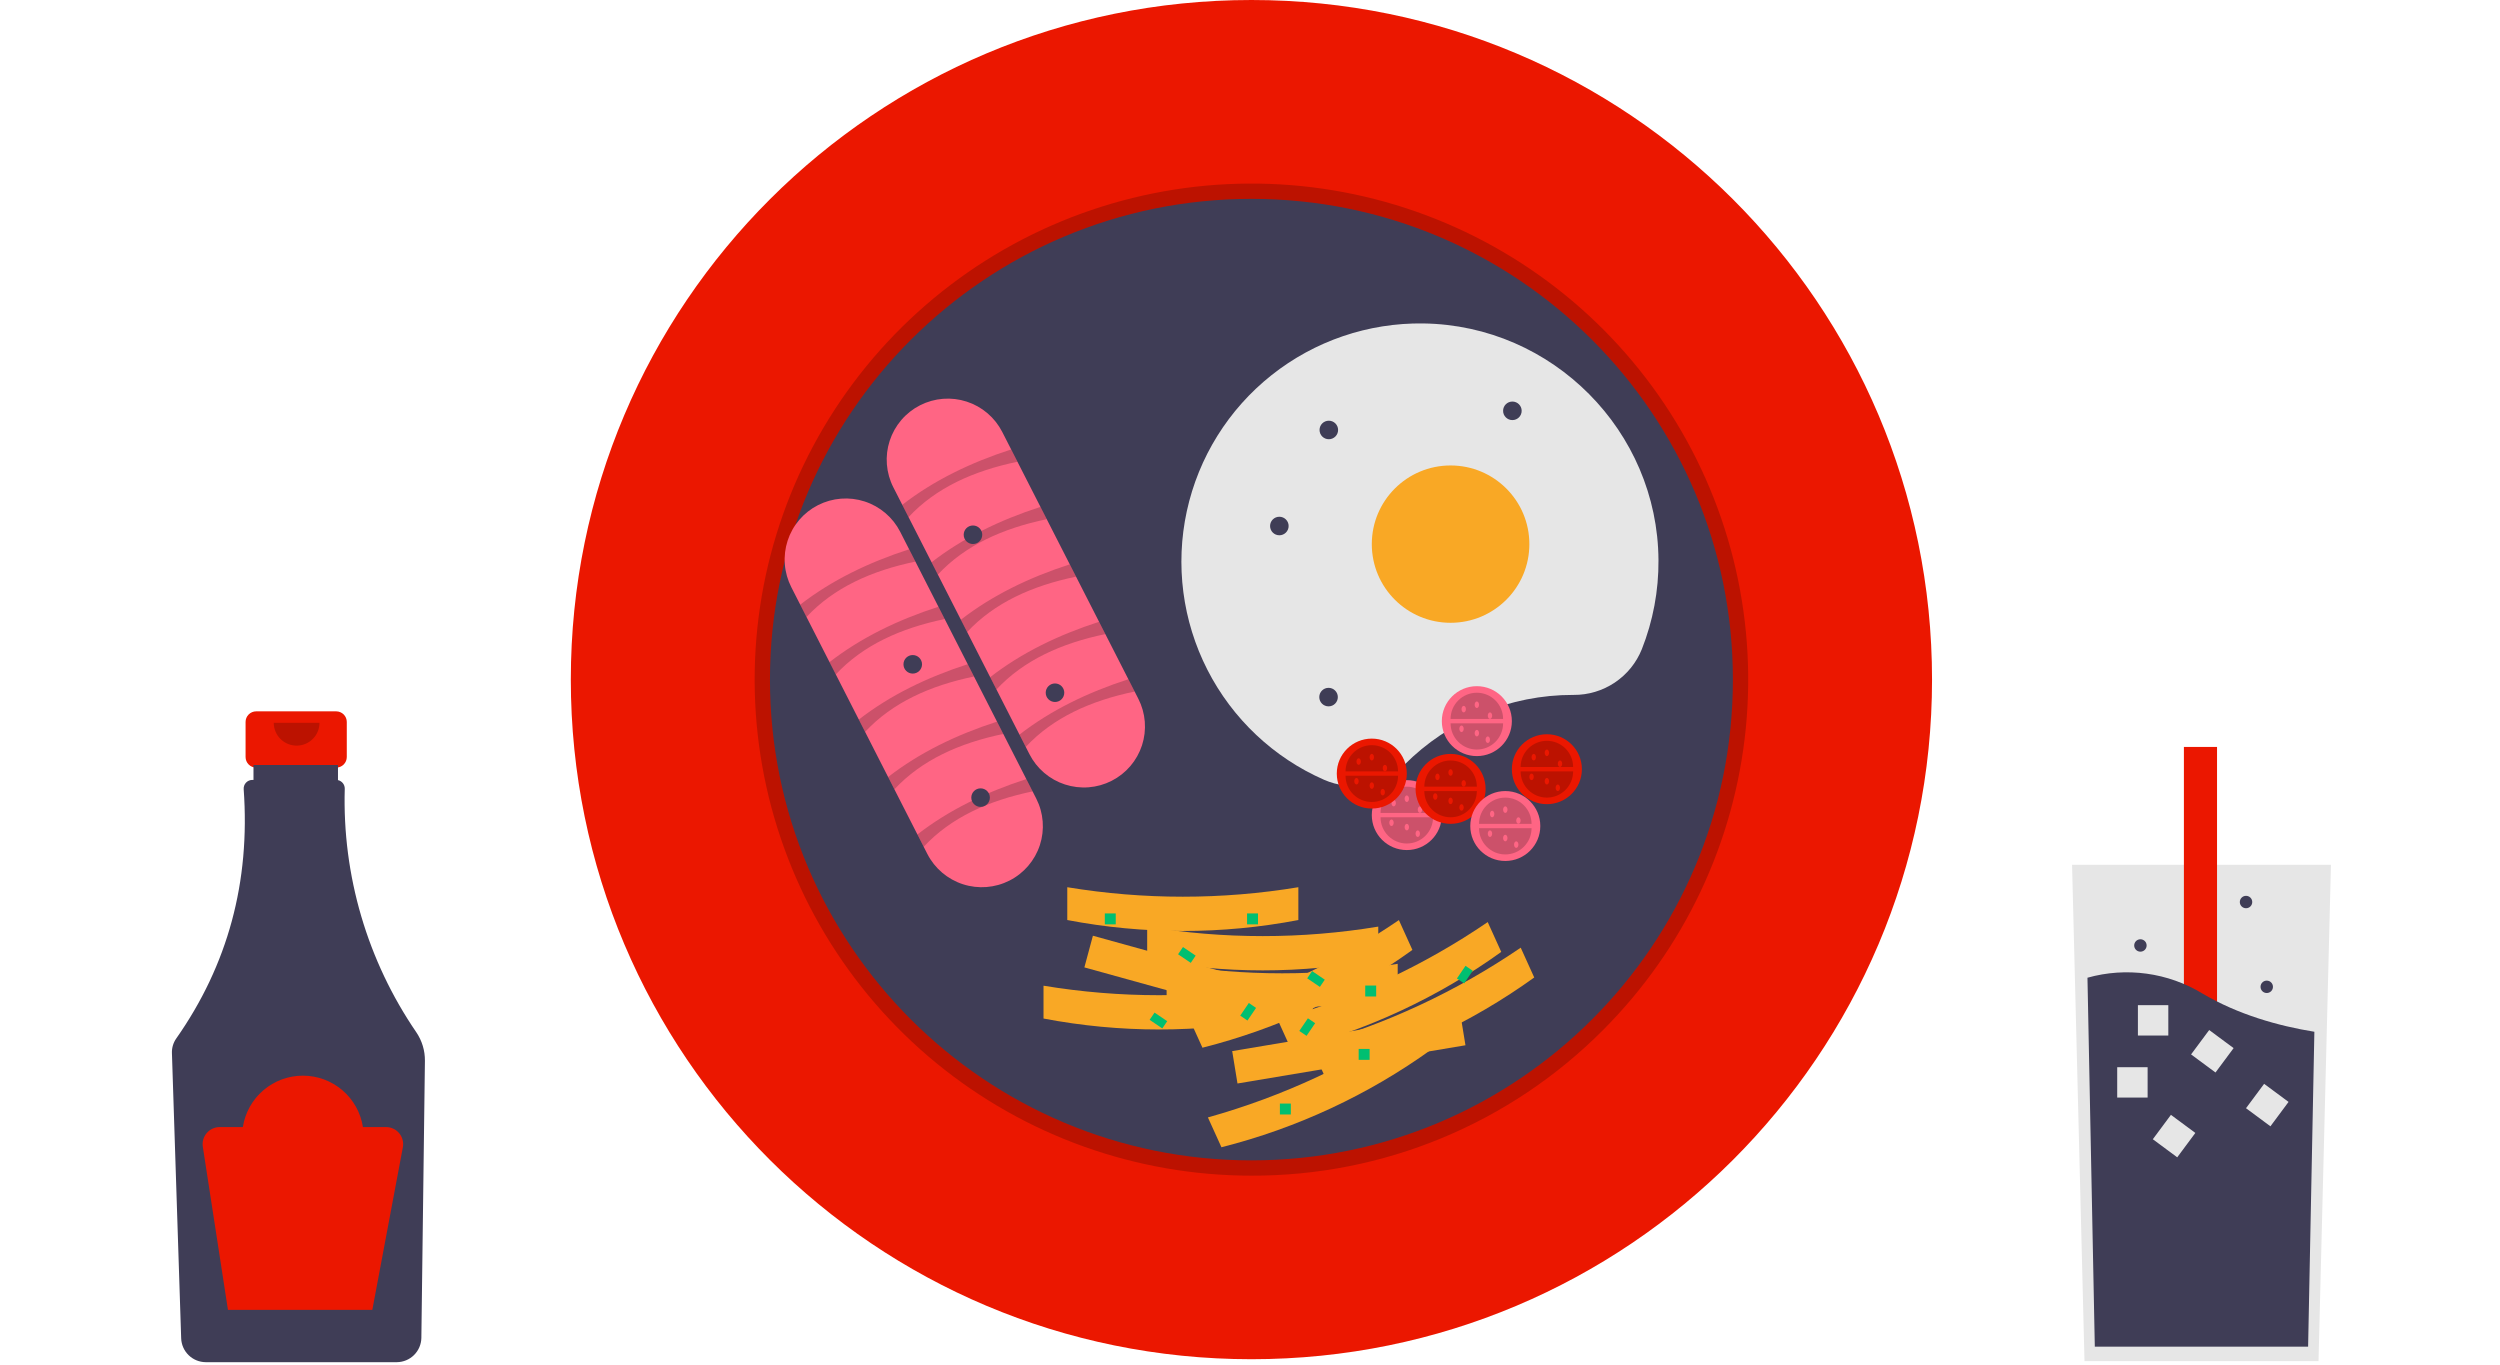 <svg width="196" height="107" viewBox="0 0 196 107" fill="none" xmlns="http://www.w3.org/2000/svg">
<path d="M26.357 55.77H20.084C19.863 55.77 19.652 55.858 19.496 56.013C19.34 56.169 19.253 56.38 19.253 56.6V59.35C19.253 59.57 19.34 59.781 19.496 59.937C19.652 60.093 19.863 60.18 20.084 60.18H21.124V64.299H25.317V60.18H26.357C26.577 60.18 26.789 60.093 26.945 59.937C27.101 59.781 27.188 59.57 27.188 59.35V56.6C27.188 56.38 27.101 56.169 26.945 56.013C26.789 55.858 26.577 55.77 26.357 55.77Z" fill="#EB1700"/>
<path d="M32.639 80.931C28.798 75.318 26.834 68.635 27.029 61.839C27.033 61.682 26.982 61.529 26.885 61.406C26.788 61.282 26.651 61.196 26.498 61.161V59.974H19.873V61.145H19.782C19.689 61.145 19.596 61.164 19.511 61.202C19.425 61.239 19.348 61.294 19.285 61.362C19.221 61.431 19.172 61.511 19.142 61.599C19.111 61.687 19.098 61.781 19.105 61.874C19.627 69.138 17.865 75.653 13.818 81.418C13.585 81.749 13.466 82.147 13.479 82.552L14.204 104.926C14.221 105.425 14.431 105.898 14.789 106.246C15.147 106.595 15.627 106.791 16.127 106.795H31.111C31.617 106.791 32.101 106.59 32.46 106.235C32.82 105.879 33.026 105.398 33.035 104.893L33.314 83.169C33.322 82.372 33.087 81.591 32.639 80.931V80.931Z" fill="#3F3D56"/>
<path opacity="0.2" d="M25.049 56.666C25.049 57.141 24.86 57.597 24.524 57.933C24.187 58.269 23.731 58.458 23.255 58.458C22.779 58.458 22.323 58.269 21.986 57.933C21.65 57.597 21.461 57.141 21.461 56.666" fill="black"/>
<path d="M30.267 88.363H28.453C28.28 87.24 27.71 86.217 26.847 85.478C25.983 84.738 24.884 84.332 23.746 84.332C22.609 84.332 21.509 84.738 20.646 85.478C19.782 86.217 19.213 87.24 19.04 88.363H17.225C17.032 88.363 16.841 88.404 16.666 88.485C16.49 88.566 16.334 88.683 16.209 88.829C16.083 88.976 15.99 89.147 15.937 89.333C15.884 89.518 15.872 89.713 15.901 89.903L17.872 102.695H29.19L31.584 89.946C31.62 89.753 31.613 89.555 31.564 89.364C31.514 89.174 31.424 88.997 31.298 88.846C31.172 88.695 31.015 88.573 30.837 88.49C30.659 88.406 30.464 88.363 30.267 88.363Z" fill="#EB1700"/>
<path d="M182.746 67.801L182.311 85.172L181.772 106.712H163.425L162.793 81.475L162.45 67.801H182.746Z" fill="#E6E6E6"/>
<path d="M173.816 58.56H171.218V92.931H173.816V58.56Z" fill="#EB1700"/>
<path d="M181.447 80.89L180.956 105.579H164.233L163.657 76.653C165.163 76.23 166.741 76.122 168.292 76.335C169.842 76.548 171.332 77.078 172.668 77.891C175.462 79.541 178.601 80.429 181.447 80.89Z" fill="#3F3D56"/>
<path d="M168.373 83.669H165.989V86.049H168.373V83.669Z" fill="#E6E6E6"/>
<path d="M169.996 78.805H167.612V81.186H169.996V78.805Z" fill="#E6E6E6"/>
<path d="M175.115 82.172L173.2 80.754L171.78 82.666L173.695 84.084L175.115 82.172Z" fill="#E6E6E6"/>
<path d="M179.422 86.39L177.507 84.972L176.087 86.884L178.002 88.302L179.422 86.39Z" fill="#E6E6E6"/>
<path d="M172.115 88.822L170.201 87.404L168.781 89.316L170.695 90.734L172.115 88.822Z" fill="#E6E6E6"/>
<path d="M177.713 77.853C177.982 77.853 178.2 77.635 178.2 77.367C178.2 77.098 177.982 76.88 177.713 76.88C177.444 76.88 177.226 77.098 177.226 77.367C177.226 77.635 177.444 77.853 177.713 77.853Z" fill="#3F3D56"/>
<path d="M167.809 74.611C168.078 74.611 168.296 74.393 168.296 74.124C168.296 73.856 168.078 73.638 167.809 73.638C167.539 73.638 167.321 73.856 167.321 74.124C167.321 74.393 167.539 74.611 167.809 74.611Z" fill="#3F3D56"/>
<path d="M176.089 71.206C176.358 71.206 176.576 70.988 176.576 70.72C176.576 70.451 176.358 70.233 176.089 70.233C175.82 70.233 175.602 70.451 175.602 70.72C175.602 70.988 175.82 71.206 176.089 71.206Z" fill="#3F3D56"/>
<path d="M98.112 106.563C127.582 106.563 151.472 82.708 151.472 53.282C151.472 23.855 127.582 0 98.112 0C68.642 0 44.752 23.855 44.752 53.282C44.752 82.708 68.642 106.563 98.112 106.563Z" fill="#EB1700"/>
<path opacity="0.2" d="M98.112 92.172C89.101 92.172 80.37 89.052 73.404 83.344C66.439 77.636 61.671 69.694 59.913 60.869C58.155 52.044 59.516 42.884 63.764 34.949C68.011 27.014 74.883 20.795 83.208 17.352C91.533 13.909 100.796 13.454 109.418 16.066C118.041 18.678 125.49 24.195 130.496 31.676C135.502 39.157 137.756 48.14 136.872 57.094C135.989 66.048 132.024 74.419 125.652 80.781C122.044 84.404 117.752 87.276 113.025 89.231C108.298 91.187 103.229 92.186 98.112 92.172V92.172ZM98.112 16.79C77.961 16.79 61.566 33.16 61.566 53.282C61.566 73.403 77.961 89.774 98.112 89.774C118.263 89.774 134.658 73.403 134.658 53.282C134.658 33.16 118.263 16.79 98.112 16.79Z" fill="black"/>
<path d="M98.112 90.973C118.959 90.973 135.859 74.098 135.859 53.282C135.859 32.465 118.959 15.591 98.112 15.591C77.265 15.591 60.365 32.465 60.365 53.282C60.365 74.098 77.265 90.973 98.112 90.973Z" fill="#3F3D56"/>
<path d="M70.041 38.211C69.754 37.651 69.582 37.04 69.532 36.413C69.482 35.787 69.556 35.156 69.751 34.559C69.945 33.961 70.256 33.407 70.664 32.929C71.073 32.451 71.572 32.058 72.133 31.773C72.694 31.488 73.306 31.315 73.934 31.266C74.561 31.217 75.192 31.292 75.791 31.487C76.39 31.682 76.944 31.992 77.422 32.401C77.9 32.81 78.293 33.309 78.579 33.869L89.243 54.78C89.529 55.34 89.702 55.95 89.752 56.577C89.802 57.204 89.727 57.834 89.533 58.432C89.338 59.03 89.028 59.584 88.619 60.062C88.21 60.54 87.711 60.932 87.15 61.218C86.589 61.503 85.978 61.675 85.35 61.724C84.722 61.773 84.091 61.698 83.493 61.503C82.894 61.309 82.34 60.998 81.861 60.589C81.383 60.181 80.99 59.682 80.705 59.121L70.041 38.211Z" fill="#FF6584"/>
<path opacity="0.2" d="M71.23 40.543L70.738 39.578C73.195 37.672 76.079 36.27 79.276 35.236L79.768 36.201C76.308 36.921 73.365 38.252 71.23 40.543Z" fill="black"/>
<path opacity="0.2" d="M73.527 45.047L73.035 44.082C75.491 42.176 78.376 40.774 81.573 39.74L82.065 40.705C78.605 41.425 75.662 42.756 73.527 45.047Z" fill="black"/>
<path opacity="0.2" d="M75.824 49.551L75.332 48.586C77.788 46.68 80.673 45.278 83.87 44.244L84.362 45.209C80.902 45.929 77.958 47.26 75.824 49.551Z" fill="black"/>
<path opacity="0.2" d="M78.121 54.055L77.629 53.09C80.085 51.184 82.97 49.782 86.167 48.748L86.659 49.713C83.199 50.433 80.255 51.764 78.121 54.055Z" fill="black"/>
<path opacity="0.2" d="M80.418 58.558L79.926 57.593C82.382 55.687 85.267 54.286 88.464 53.252L88.956 54.217C85.496 54.936 82.552 56.268 80.418 58.558Z" fill="black"/>
<path d="M62.04 46.039C61.754 45.479 61.581 44.868 61.531 44.242C61.481 43.615 61.556 42.985 61.75 42.387C61.945 41.789 62.255 41.235 62.664 40.758C63.073 40.279 63.572 39.887 64.133 39.602C64.694 39.316 65.306 39.144 65.933 39.095C66.561 39.046 67.192 39.121 67.79 39.316C68.389 39.51 68.943 39.821 69.421 40.23C69.9 40.638 70.293 41.137 70.578 41.697L81.242 62.608C81.817 63.739 81.919 65.051 81.526 66.256C81.133 67.462 80.276 68.462 79.145 69.037C78.013 69.612 76.7 69.716 75.492 69.324C74.284 68.933 73.282 68.079 72.704 66.95L62.04 46.039Z" fill="#FF6584"/>
<path opacity="0.2" d="M63.23 48.371L62.737 47.406C65.194 45.5 68.078 44.099 71.275 43.065L71.767 44.03C68.307 44.749 65.364 46.081 63.23 48.371Z" fill="black"/>
<path opacity="0.2" d="M65.526 52.875L65.034 51.91C67.491 50.004 70.375 48.602 73.572 47.569L74.064 48.534C70.604 49.253 67.661 50.584 65.526 52.875Z" fill="black"/>
<path opacity="0.2" d="M67.823 57.379L67.331 56.414C69.788 54.508 72.672 53.106 75.869 52.072L76.361 53.038C72.901 53.757 69.958 55.088 67.823 57.379Z" fill="black"/>
<path opacity="0.2" d="M70.12 61.883L69.628 60.918C72.085 59.012 74.969 57.61 78.166 56.576L78.658 57.541C75.198 58.261 72.255 59.592 70.12 61.883Z" fill="black"/>
<path opacity="0.2" d="M72.417 66.387L71.925 65.421C74.382 63.516 77.266 62.114 80.463 61.08L80.955 62.045C77.495 62.765 74.552 64.096 72.417 66.387Z" fill="black"/>
<path d="M123.334 54.481L123.367 54.481C124.516 54.491 125.641 54.154 126.595 53.516C127.55 52.878 128.289 51.967 128.718 50.903C129.598 48.68 130.042 46.308 130.025 43.917C129.965 33.799 121.721 25.498 111.588 25.358C107.273 25.297 103.07 26.729 99.691 29.41C96.312 32.091 93.965 35.856 93.048 40.067C92.132 44.278 92.702 48.676 94.662 52.515C96.622 56.355 99.851 59.399 103.802 61.133C104.846 61.594 106.006 61.73 107.128 61.522C108.251 61.314 109.285 60.772 110.094 59.968C111.829 58.226 113.892 56.844 116.165 55.903C118.437 54.961 120.873 54.478 123.334 54.481Z" fill="#E6E6E6"/>
<path d="M113.726 48.827C117.137 48.827 119.902 46.066 119.902 42.66C119.902 39.253 117.137 36.492 113.726 36.492C110.314 36.492 107.549 39.253 107.549 42.66C107.549 46.066 110.314 48.827 113.726 48.827Z" fill="#F9A825"/>
<path d="M100.301 41.966C100.703 41.966 101.029 41.641 101.029 41.239C101.029 40.838 100.703 40.513 100.301 40.513C99.899 40.513 99.574 40.838 99.574 41.239C99.574 41.641 99.899 41.966 100.301 41.966Z" fill="#3F3D56"/>
<path d="M76.281 42.651C76.683 42.651 77.008 42.326 77.008 41.925C77.008 41.523 76.683 41.198 76.281 41.198C75.879 41.198 75.553 41.523 75.553 41.925C75.553 42.326 75.879 42.651 76.281 42.651Z" fill="#3F3D56"/>
<path d="M104.179 34.436C104.581 34.436 104.907 34.111 104.907 33.709C104.907 33.308 104.581 32.983 104.179 32.983C103.777 32.983 103.452 33.308 103.452 33.709C103.452 34.111 103.777 34.436 104.179 34.436Z" fill="#3F3D56"/>
<path d="M104.159 55.379C104.561 55.379 104.886 55.054 104.886 54.652C104.886 54.251 104.561 53.926 104.159 53.926C103.757 53.926 103.431 54.251 103.431 54.652C103.431 55.054 103.757 55.379 104.159 55.379Z" fill="#3F3D56"/>
<path d="M118.571 32.935C118.973 32.935 119.299 32.61 119.299 32.209C119.299 31.808 118.973 31.482 118.571 31.482C118.169 31.482 117.843 31.808 117.843 32.209C117.843 32.61 118.169 32.935 118.571 32.935Z" fill="#3F3D56"/>
<path d="M71.559 52.809C71.961 52.809 72.287 52.484 72.287 52.082C72.287 51.681 71.961 51.356 71.559 51.356C71.157 51.356 70.832 51.681 70.832 52.082C70.832 52.484 71.157 52.809 71.559 52.809Z" fill="#3F3D56"/>
<path d="M76.878 63.26C77.28 63.26 77.606 62.934 77.606 62.533C77.606 62.132 77.28 61.807 76.878 61.807C76.476 61.807 76.15 62.132 76.15 62.533C76.15 62.934 76.476 63.26 76.878 63.26Z" fill="#3F3D56"/>
<path d="M110.294 66.645C111.81 66.645 113.039 65.418 113.039 63.904C113.039 62.39 111.81 61.163 110.294 61.163C108.778 61.163 107.549 62.39 107.549 63.904C107.549 65.418 108.778 66.645 110.294 66.645Z" fill="#FF6584"/>
<path opacity="0.2" d="M112.353 64.075C112.353 64.62 112.136 65.143 111.75 65.529C111.364 65.914 110.84 66.131 110.294 66.131C109.748 66.131 109.224 65.914 108.838 65.529C108.452 65.143 108.235 64.62 108.235 64.075" fill="black"/>
<path opacity="0.2" d="M108.235 63.732C108.235 63.187 108.452 62.664 108.838 62.279C109.224 61.893 109.748 61.676 110.294 61.676C110.84 61.676 111.364 61.893 111.75 62.279C112.136 62.664 112.353 63.187 112.353 63.732" fill="black"/>
<path d="M109.265 63.218C109.359 63.218 109.436 63.103 109.436 62.962C109.436 62.819 109.359 62.705 109.265 62.705C109.17 62.705 109.093 62.819 109.093 62.962C109.093 63.103 109.17 63.218 109.265 63.218Z" fill="#FF6584"/>
<path d="M110.294 62.876C110.389 62.876 110.466 62.761 110.466 62.619C110.466 62.477 110.389 62.362 110.294 62.362C110.199 62.362 110.122 62.477 110.122 62.619C110.122 62.761 110.199 62.876 110.294 62.876Z" fill="#FF6584"/>
<path d="M110.294 65.103C110.389 65.103 110.466 64.988 110.466 64.846C110.466 64.704 110.389 64.589 110.294 64.589C110.199 64.589 110.122 64.704 110.122 64.846C110.122 64.988 110.199 65.103 110.294 65.103Z" fill="#FF6584"/>
<path d="M111.324 63.733C111.418 63.733 111.495 63.617 111.495 63.475C111.495 63.334 111.418 63.218 111.324 63.218C111.229 63.218 111.152 63.334 111.152 63.475C111.152 63.617 111.229 63.733 111.324 63.733Z" fill="#FF6584"/>
<path d="M111.152 65.617C111.247 65.617 111.324 65.502 111.324 65.36C111.324 65.218 111.247 65.103 111.152 65.103C111.057 65.103 110.98 65.218 110.98 65.36C110.98 65.502 111.057 65.617 111.152 65.617Z" fill="#FF6584"/>
<path d="M109.093 64.76C109.188 64.76 109.265 64.645 109.265 64.504C109.265 64.362 109.188 64.246 109.093 64.246C108.998 64.246 108.921 64.362 108.921 64.504C108.921 64.645 108.998 64.76 109.093 64.76Z" fill="#FF6584"/>
<path d="M115.784 59.278C117.301 59.278 118.53 58.051 118.53 56.537C118.53 55.023 117.301 53.796 115.784 53.796C114.268 53.796 113.039 55.023 113.039 56.537C113.039 58.051 114.268 59.278 115.784 59.278Z" fill="#FF6584"/>
<path opacity="0.2" d="M117.843 56.708C117.843 57.253 117.626 57.776 117.24 58.162C116.854 58.547 116.331 58.764 115.784 58.764C115.238 58.764 114.715 58.547 114.329 58.162C113.942 57.776 113.726 57.253 113.726 56.708" fill="black"/>
<path opacity="0.2" d="M113.726 56.366C113.726 55.82 113.942 55.297 114.329 54.912C114.715 54.526 115.238 54.31 115.784 54.31C116.331 54.31 116.854 54.526 117.24 54.912C117.626 55.297 117.843 55.82 117.843 56.366" fill="black"/>
<path d="M114.755 55.852C114.85 55.852 114.927 55.737 114.927 55.595C114.927 55.453 114.85 55.338 114.755 55.338C114.66 55.338 114.583 55.453 114.583 55.595C114.583 55.737 114.66 55.852 114.755 55.852Z" fill="#FF6584"/>
<path d="M115.784 55.509C115.879 55.509 115.956 55.394 115.956 55.252C115.956 55.11 115.879 54.995 115.784 54.995C115.69 54.995 115.613 55.11 115.613 55.252C115.613 55.394 115.69 55.509 115.784 55.509Z" fill="#FF6584"/>
<path d="M115.784 57.736C115.879 57.736 115.956 57.621 115.956 57.479C115.956 57.337 115.879 57.222 115.784 57.222C115.69 57.222 115.613 57.337 115.613 57.479C115.613 57.621 115.69 57.736 115.784 57.736Z" fill="#FF6584"/>
<path d="M116.814 56.365C116.909 56.365 116.985 56.251 116.985 56.108C116.985 55.967 116.909 55.852 116.814 55.852C116.719 55.852 116.642 55.967 116.642 56.108C116.642 56.251 116.719 56.365 116.814 56.365Z" fill="#FF6584"/>
<path d="M116.642 58.25C116.737 58.25 116.814 58.135 116.814 57.993C116.814 57.851 116.737 57.736 116.642 57.736C116.548 57.736 116.471 57.851 116.471 57.993C116.471 58.135 116.548 58.25 116.642 58.25Z" fill="#FF6584"/>
<path d="M114.583 57.394C114.678 57.394 114.755 57.278 114.755 57.136C114.755 56.995 114.678 56.88 114.583 56.88C114.489 56.88 114.412 56.995 114.412 57.136C114.412 57.278 114.489 57.394 114.583 57.394Z" fill="#FF6584"/>
<path d="M121.275 63.047C122.791 63.047 124.02 61.82 124.02 60.306C124.02 58.792 122.791 57.565 121.275 57.565C119.759 57.565 118.53 58.792 118.53 60.306C118.53 61.82 119.759 63.047 121.275 63.047Z" fill="#EB1700"/>
<path opacity="0.2" d="M123.334 60.477C123.334 61.023 123.117 61.545 122.731 61.931C122.345 62.317 121.821 62.533 121.275 62.533C120.729 62.533 120.205 62.317 119.819 61.931C119.433 61.545 119.216 61.023 119.216 60.477" fill="black"/>
<path opacity="0.2" d="M119.216 60.135C119.216 59.589 119.433 59.066 119.819 58.681C120.205 58.295 120.729 58.079 121.275 58.079C121.821 58.079 122.345 58.295 122.731 58.681C123.117 59.066 123.334 59.589 123.334 60.135" fill="black"/>
<path d="M120.245 59.621C120.34 59.621 120.417 59.506 120.417 59.364C120.417 59.222 120.34 59.107 120.245 59.107C120.151 59.107 120.074 59.222 120.074 59.364C120.074 59.506 120.151 59.621 120.245 59.621Z" fill="#EB1700"/>
<path d="M121.275 59.278C121.37 59.278 121.446 59.163 121.446 59.021C121.446 58.879 121.37 58.764 121.275 58.764C121.18 58.764 121.103 58.879 121.103 59.021C121.103 59.163 121.18 59.278 121.275 59.278Z" fill="#EB1700"/>
<path d="M121.275 61.505C121.37 61.505 121.446 61.39 121.446 61.248C121.446 61.106 121.37 60.991 121.275 60.991C121.18 60.991 121.103 61.106 121.103 61.248C121.103 61.39 121.18 61.505 121.275 61.505Z" fill="#EB1700"/>
<path d="M122.304 60.135C122.399 60.135 122.476 60.02 122.476 59.878C122.476 59.736 122.399 59.621 122.304 59.621C122.21 59.621 122.133 59.736 122.133 59.878C122.133 60.02 122.21 60.135 122.304 60.135Z" fill="#EB1700"/>
<path d="M122.133 62.019C122.228 62.019 122.304 61.904 122.304 61.762C122.304 61.62 122.228 61.505 122.133 61.505C122.038 61.505 121.961 61.62 121.961 61.762C121.961 61.904 122.038 62.019 122.133 62.019Z" fill="#EB1700"/>
<path d="M120.074 61.163C120.169 61.163 120.245 61.048 120.245 60.906C120.245 60.764 120.169 60.649 120.074 60.649C119.979 60.649 119.902 60.764 119.902 60.906C119.902 61.048 119.979 61.163 120.074 61.163Z" fill="#EB1700"/>
<path d="M107.549 63.39C109.065 63.39 110.294 62.163 110.294 60.649C110.294 59.135 109.065 57.907 107.549 57.907C106.033 57.907 104.804 59.135 104.804 60.649C104.804 62.163 106.033 63.39 107.549 63.39Z" fill="#EB1700"/>
<path opacity="0.2" d="M109.608 60.82C109.608 61.365 109.391 61.888 109.005 62.274C108.619 62.659 108.095 62.876 107.549 62.876C107.003 62.876 106.479 62.659 106.093 62.274C105.707 61.888 105.49 61.365 105.49 60.82" fill="black"/>
<path opacity="0.2" d="M105.49 60.477C105.49 59.932 105.707 59.409 106.093 59.023C106.479 58.638 107.003 58.421 107.549 58.421C108.095 58.421 108.619 58.638 109.005 59.023C109.391 59.409 109.608 59.932 109.608 60.477" fill="black"/>
<path d="M106.519 59.963C106.614 59.963 106.691 59.848 106.691 59.706C106.691 59.564 106.614 59.449 106.519 59.449C106.425 59.449 106.348 59.564 106.348 59.706C106.348 59.848 106.425 59.963 106.519 59.963Z" fill="#EB1700"/>
<path d="M107.549 59.621C107.644 59.621 107.72 59.506 107.72 59.364C107.72 59.222 107.644 59.107 107.549 59.107C107.454 59.107 107.377 59.222 107.377 59.364C107.377 59.506 107.454 59.621 107.549 59.621Z" fill="#EB1700"/>
<path d="M107.549 61.848C107.644 61.848 107.72 61.733 107.72 61.591C107.72 61.449 107.644 61.334 107.549 61.334C107.454 61.334 107.377 61.449 107.377 61.591C107.377 61.733 107.454 61.848 107.549 61.848Z" fill="#EB1700"/>
<path d="M108.578 60.477C108.673 60.477 108.75 60.362 108.75 60.22C108.75 60.078 108.673 59.963 108.578 59.963C108.483 59.963 108.407 60.078 108.407 60.22C108.407 60.362 108.483 60.477 108.578 60.477Z" fill="#EB1700"/>
<path d="M108.407 62.362C108.501 62.362 108.578 62.247 108.578 62.105C108.578 61.963 108.501 61.848 108.407 61.848C108.312 61.848 108.235 61.963 108.235 62.105C108.235 62.247 108.312 62.362 108.407 62.362Z" fill="#EB1700"/>
<path d="M106.348 61.505C106.443 61.505 106.519 61.39 106.519 61.248C106.519 61.106 106.443 60.991 106.348 60.991C106.253 60.991 106.176 61.106 106.176 61.248C106.176 61.39 106.253 61.505 106.348 61.505Z" fill="#EB1700"/>
<path d="M113.726 64.589C115.242 64.589 116.471 63.362 116.471 61.848C116.471 60.334 115.242 59.107 113.726 59.107C112.209 59.107 110.98 60.334 110.98 61.848C110.98 63.362 112.209 64.589 113.726 64.589Z" fill="#EB1700"/>
<path opacity="0.2" d="M115.784 62.019C115.784 62.289 115.731 62.556 115.628 62.806C115.524 63.055 115.373 63.282 115.181 63.473C114.99 63.664 114.763 63.815 114.513 63.919C114.264 64.022 113.996 64.075 113.726 64.075C113.455 64.075 113.187 64.022 112.938 63.919C112.688 63.815 112.461 63.664 112.27 63.473C112.078 63.282 111.927 63.055 111.823 62.806C111.72 62.556 111.667 62.289 111.667 62.019" fill="black"/>
<path opacity="0.2" d="M111.667 61.677C111.667 61.407 111.72 61.139 111.823 60.89C111.927 60.64 112.078 60.414 112.27 60.223C112.461 60.032 112.688 59.88 112.938 59.777C113.187 59.674 113.455 59.621 113.726 59.621C113.996 59.621 114.264 59.674 114.513 59.777C114.763 59.88 114.99 60.032 115.181 60.223C115.373 60.414 115.524 60.64 115.628 60.89C115.731 61.139 115.784 61.407 115.784 61.677" fill="black"/>
<path d="M112.696 61.163C112.791 61.163 112.868 61.048 112.868 60.906C112.868 60.764 112.791 60.649 112.696 60.649C112.601 60.649 112.525 60.764 112.525 60.906C112.525 61.048 112.601 61.163 112.696 61.163Z" fill="#EB1700"/>
<path d="M113.726 60.82C113.82 60.82 113.897 60.705 113.897 60.563C113.897 60.421 113.82 60.306 113.726 60.306C113.631 60.306 113.554 60.421 113.554 60.563C113.554 60.705 113.631 60.82 113.726 60.82Z" fill="#EB1700"/>
<path d="M113.726 63.047C113.82 63.047 113.897 62.932 113.897 62.79C113.897 62.648 113.82 62.533 113.726 62.533C113.631 62.533 113.554 62.648 113.554 62.79C113.554 62.932 113.631 63.047 113.726 63.047Z" fill="#EB1700"/>
<path d="M114.755 61.677C114.85 61.677 114.927 61.562 114.927 61.42C114.927 61.278 114.85 61.163 114.755 61.163C114.66 61.163 114.583 61.278 114.583 61.42C114.583 61.562 114.66 61.677 114.755 61.677Z" fill="#EB1700"/>
<path d="M114.583 63.561C114.678 63.561 114.755 63.446 114.755 63.304C114.755 63.162 114.678 63.047 114.583 63.047C114.489 63.047 114.412 63.162 114.412 63.304C114.412 63.446 114.489 63.561 114.583 63.561Z" fill="#EB1700"/>
<path d="M112.525 62.705C112.619 62.705 112.696 62.59 112.696 62.447C112.696 62.306 112.619 62.191 112.525 62.191C112.43 62.191 112.353 62.306 112.353 62.447C112.353 62.59 112.43 62.705 112.525 62.705Z" fill="#EB1700"/>
<path d="M118.015 67.501C119.531 67.501 120.76 66.274 120.76 64.76C120.76 63.246 119.531 62.019 118.015 62.019C116.499 62.019 115.27 63.246 115.27 64.76C115.27 66.274 116.499 67.501 118.015 67.501Z" fill="#FF6584"/>
<path opacity="0.2" d="M120.074 64.932C120.074 65.477 119.857 66 119.471 66.385C119.085 66.771 118.561 66.988 118.015 66.988C117.469 66.988 116.945 66.771 116.559 66.385C116.173 66 115.956 65.477 115.956 64.932" fill="black"/>
<path opacity="0.2" d="M115.956 64.589C115.956 64.044 116.173 63.521 116.559 63.135C116.945 62.75 117.469 62.533 118.015 62.533C118.561 62.533 119.085 62.75 119.471 63.135C119.857 63.521 120.074 64.044 120.074 64.589" fill="black"/>
<path d="M116.986 64.075C117.08 64.075 117.157 63.96 117.157 63.818C117.157 63.676 117.08 63.561 116.986 63.561C116.891 63.561 116.814 63.676 116.814 63.818C116.814 63.96 116.891 64.075 116.986 64.075Z" fill="#FF6584"/>
<path d="M118.015 63.733C118.11 63.733 118.187 63.617 118.187 63.475C118.187 63.334 118.11 63.218 118.015 63.218C117.92 63.218 117.843 63.334 117.843 63.475C117.843 63.617 117.92 63.733 118.015 63.733Z" fill="#FF6584"/>
<path d="M118.015 65.96C118.11 65.96 118.187 65.845 118.187 65.703C118.187 65.561 118.11 65.446 118.015 65.446C117.92 65.446 117.843 65.561 117.843 65.703C117.843 65.845 117.92 65.96 118.015 65.96Z" fill="#FF6584"/>
<path d="M119.044 64.589C119.139 64.589 119.216 64.474 119.216 64.332C119.216 64.19 119.139 64.075 119.044 64.075C118.95 64.075 118.873 64.19 118.873 64.332C118.873 64.474 118.95 64.589 119.044 64.589Z" fill="#FF6584"/>
<path d="M118.873 66.474C118.968 66.474 119.044 66.359 119.044 66.217C119.044 66.075 118.968 65.96 118.873 65.96C118.778 65.96 118.701 66.075 118.701 66.217C118.701 66.359 118.778 66.474 118.873 66.474Z" fill="#FF6584"/>
<path d="M116.814 65.617C116.909 65.617 116.985 65.502 116.985 65.36C116.985 65.218 116.909 65.103 116.814 65.103C116.719 65.103 116.642 65.218 116.642 65.36C116.642 65.502 116.719 65.617 116.814 65.617Z" fill="#FF6584"/>
<path d="M82.712 55.036C83.114 55.036 83.439 54.711 83.439 54.31C83.439 53.908 83.114 53.583 82.712 53.583C82.31 53.583 81.984 53.908 81.984 54.31C81.984 54.711 82.31 55.036 82.712 55.036Z" fill="#3F3D56"/>
<path d="M102.491 80.683L85.015 75.844L85.684 73.361L103.16 78.2L102.491 80.683Z" fill="#F9A825"/>
<path d="M99.929 79.853C93.944 80.997 87.797 80.997 81.812 79.853V77.279C87.81 78.272 93.931 78.272 99.929 77.279V79.853Z" fill="#F9A825"/>
<path d="M101.791 72.131C95.807 73.275 89.659 73.275 83.675 72.131V69.558C89.673 70.55 95.793 70.55 101.791 69.558V72.131Z" fill="#F9A825"/>
<path d="M108.056 75.22C102.071 76.364 95.924 76.364 89.939 75.22V72.646C95.937 73.639 102.058 73.639 108.056 72.646V75.22Z" fill="#F9A825"/>
<path d="M109.579 78.137C103.595 79.281 97.448 79.281 91.463 78.137V75.563C97.461 76.556 103.582 76.556 109.579 75.563V78.137Z" fill="#F9A825"/>
<path d="M114.892 81.949L97.019 84.946L96.604 82.407L114.477 79.409L114.892 81.949Z" fill="#F9A825"/>
<path d="M112.222 82.279C107.267 85.845 101.682 88.446 95.761 89.945L94.7 87.606C100.57 85.965 106.13 83.376 111.162 79.94L112.222 82.279Z" fill="#F9A825"/>
<path d="M110.733 74.474C105.778 78.041 100.193 80.642 94.272 82.141L93.211 79.802C99.081 78.161 104.641 75.571 109.673 72.135L110.733 74.474Z" fill="#F9A825"/>
<path d="M117.698 74.63C112.743 78.197 107.158 80.797 101.237 82.296L100.176 79.957C106.045 78.316 111.606 75.727 116.637 72.291L117.698 74.63Z" fill="#F9A825"/>
<path d="M120.284 76.635C115.329 80.202 109.744 82.803 103.823 84.302L102.763 81.963C108.632 80.322 114.193 77.732 119.224 74.297L120.284 76.635Z" fill="#F9A825"/>
<path d="M98.627 71.613H97.769V72.47H98.627V71.613Z" fill="#00BF71"/>
<path d="M101.201 86.519H100.343V87.375H101.201V86.519Z" fill="#00BF71"/>
<path d="M87.474 71.613H86.617V72.47H87.474V71.613Z" fill="#00BF71"/>
<path d="M107.377 82.236H106.519V83.092H107.377V82.236Z" fill="#00BF71"/>
<path d="M107.892 77.267H107.034V78.124H107.892V77.267Z" fill="#00BF71"/>
<path d="M93.74 74.922L92.746 74.248L92.361 74.815L93.355 75.489L93.74 74.922Z" fill="#00BF71"/>
<path d="M103.863 76.806L102.869 76.133L102.484 76.7L103.478 77.373L103.863 76.806Z" fill="#00BF71"/>
<path d="M91.51 80.061L90.516 79.388L90.131 79.955L91.124 80.629L91.51 80.061Z" fill="#00BF71"/>
<path d="M97.802 80.011L98.476 79.019L97.908 78.634L97.234 79.627L97.802 80.011Z" fill="#00BF71"/>
<path d="M102.434 81.211L103.108 80.218L102.541 79.834L101.866 80.826L102.434 81.211Z" fill="#00BF71"/>
<path d="M114.789 77.099L115.463 76.106L114.895 75.722L114.221 76.714L114.789 77.099Z" fill="#00BF71"/>
</svg>
